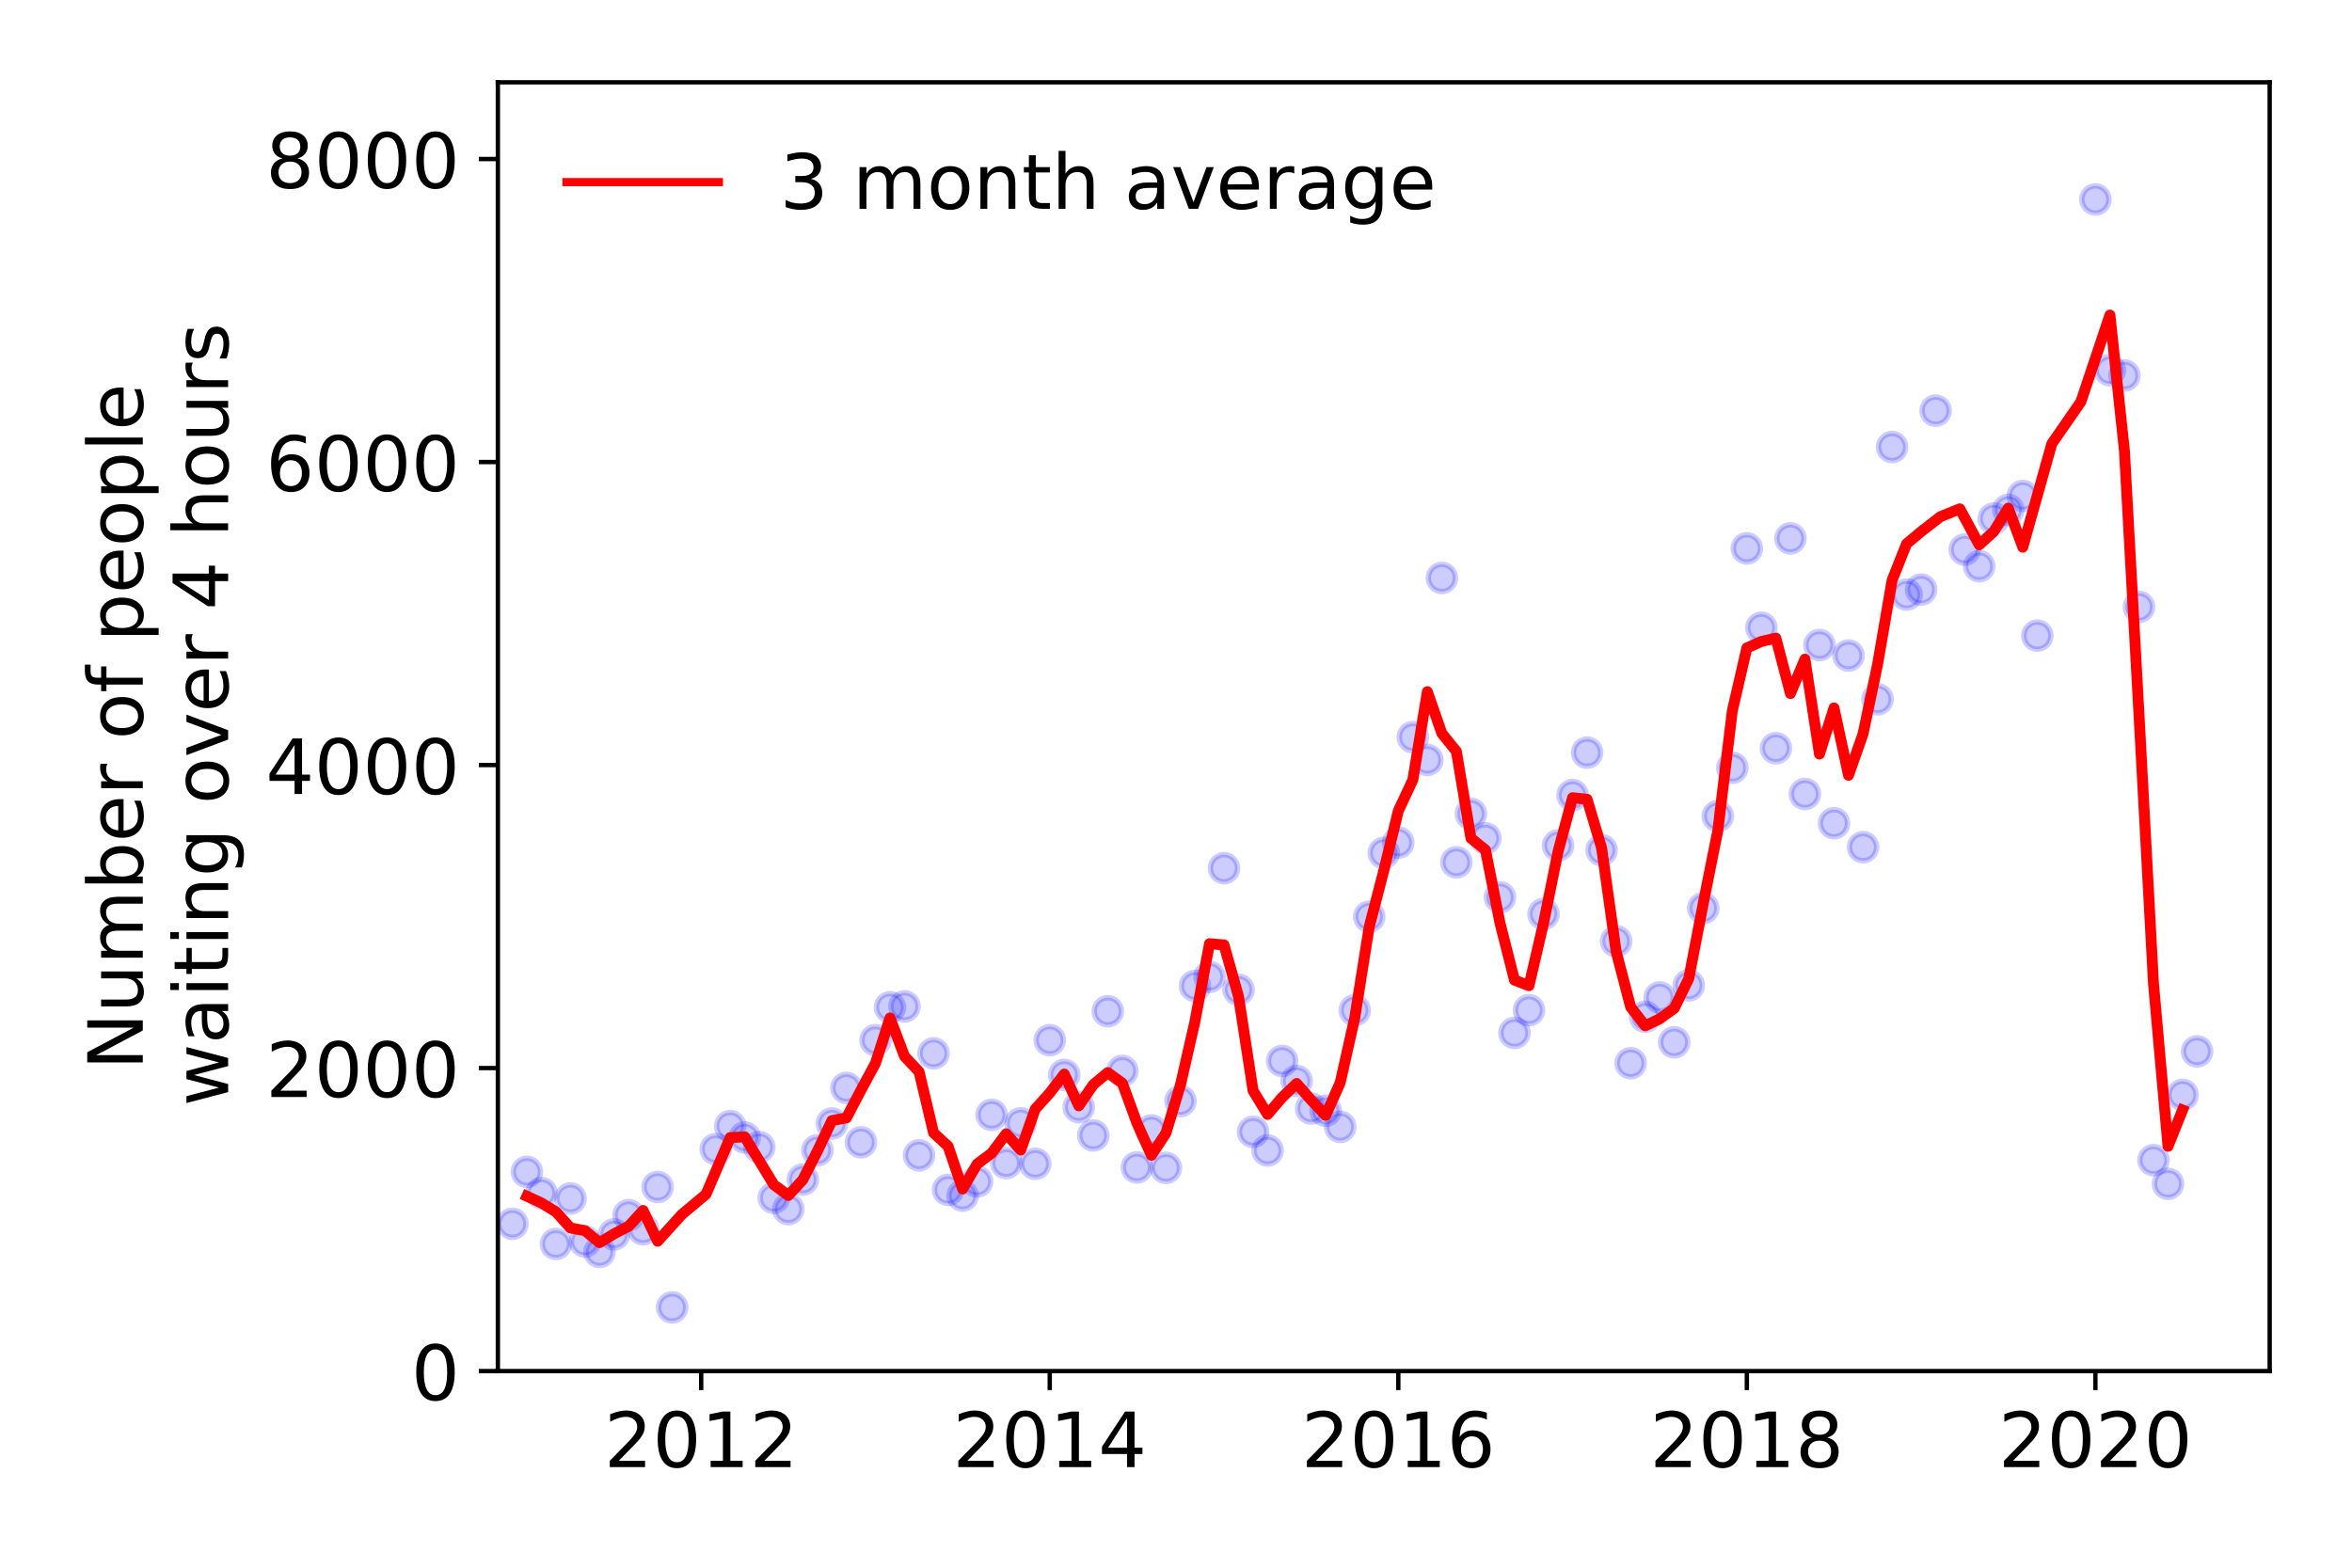 <?xml version="1.0" encoding="utf-8" standalone="no"?>
<!DOCTYPE svg PUBLIC "-//W3C//DTD SVG 1.1//EN"
  "http://www.w3.org/Graphics/SVG/1.1/DTD/svg11.dtd">
<!-- Created with matplotlib (https://matplotlib.org/) -->
<svg height="288pt" version="1.1" viewBox="0 0 432 288" width="432pt" xmlns="http://www.w3.org/2000/svg" xmlns:xlink="http://www.w3.org/1999/xlink">
 <defs>
  <style type="text/css">
*{stroke-linecap:butt;stroke-linejoin:round;}
  </style>
 </defs>
 <g id="figure_1">
  <g id="patch_1">
   <path d="M 0 288 
L 432 288 
L 432 0 
L 0 0 
z
" style="fill:#ffffff;"/>
  </g>
  <g id="axes_1">
   <g id="patch_2">
    <path d="M 91.445 251.88 
L 416.88 251.88 
L 416.88 15.12 
L 91.445 15.12 
z
" style="fill:#ffffff;"/>
   </g>
   <g id="matplotlib.axis_1">
    <g id="xtick_1">
     <g id="line2d_1">
      <defs>
       <path d="M 0 0 
L 0 3.5 
" id="m1660cebd2e" style="stroke:#000000;stroke-width:0.8;"/>
      </defs>
      <g>
       <use style="stroke:#000000;stroke-width:0.8;" x="128.79" xlink:href="#m1660cebd2e" y="251.88"/>
      </g>
     </g>
     <g id="text_1">
      <!-- 2012 -->
      <defs>
       <path d="M 19.188 8.297 
L 53.609 8.297 
L 53.609 0 
L 7.328 0 
L 7.328 8.297 
Q 12.938 14.109 22.625 23.891 
Q 32.328 33.688 34.812 36.531 
Q 39.547 41.844 41.422 45.531 
Q 43.312 49.219 43.312 52.781 
Q 43.312 58.594 39.234 62.25 
Q 35.156 65.922 28.609 65.922 
Q 23.969 65.922 18.812 64.312 
Q 13.672 62.703 7.812 59.422 
L 7.812 69.391 
Q 13.766 71.781 18.938 73 
Q 24.125 74.219 28.422 74.219 
Q 39.75 74.219 46.484 68.547 
Q 53.219 62.891 53.219 53.422 
Q 53.219 48.922 51.531 44.891 
Q 49.859 40.875 45.406 35.406 
Q 44.188 33.984 37.641 27.219 
Q 31.109 20.453 19.188 8.297 
z
" id="DejaVuSans-50"/>
       <path d="M 31.781 66.406 
Q 24.172 66.406 20.328 58.906 
Q 16.5 51.422 16.5 36.375 
Q 16.5 21.391 20.328 13.891 
Q 24.172 6.391 31.781 6.391 
Q 39.453 6.391 43.281 13.891 
Q 47.125 21.391 47.125 36.375 
Q 47.125 51.422 43.281 58.906 
Q 39.453 66.406 31.781 66.406 
z
M 31.781 74.219 
Q 44.047 74.219 50.516 64.516 
Q 56.984 54.828 56.984 36.375 
Q 56.984 17.969 50.516 8.266 
Q 44.047 -1.422 31.781 -1.422 
Q 19.531 -1.422 13.062 8.266 
Q 6.594 17.969 6.594 36.375 
Q 6.594 54.828 13.062 64.516 
Q 19.531 74.219 31.781 74.219 
z
" id="DejaVuSans-48"/>
       <path d="M 12.406 8.297 
L 28.516 8.297 
L 28.516 63.922 
L 10.984 60.406 
L 10.984 69.391 
L 28.422 72.906 
L 38.281 72.906 
L 38.281 8.297 
L 54.391 8.297 
L 54.391 0 
L 12.406 0 
z
" id="DejaVuSans-49"/>
      </defs>
      <g transform="translate(110.975 269.518)scale(0.14 -0.14)">
       <use xlink:href="#DejaVuSans-50"/>
       <use x="63.623" xlink:href="#DejaVuSans-48"/>
       <use x="127.246" xlink:href="#DejaVuSans-49"/>
       <use x="190.869" xlink:href="#DejaVuSans-50"/>
      </g>
     </g>
    </g>
    <g id="xtick_2">
     <g id="line2d_2">
      <g>
       <use style="stroke:#000000;stroke-width:0.8;" x="192.81" xlink:href="#m1660cebd2e" y="251.88"/>
      </g>
     </g>
     <g id="text_2">
      <!-- 2014 -->
      <defs>
       <path d="M 37.797 64.312 
L 12.891 25.391 
L 37.797 25.391 
z
M 35.203 72.906 
L 47.609 72.906 
L 47.609 25.391 
L 58.016 25.391 
L 58.016 17.188 
L 47.609 17.188 
L 47.609 0 
L 37.797 0 
L 37.797 17.188 
L 4.891 17.188 
L 4.891 26.703 
z
" id="DejaVuSans-52"/>
      </defs>
      <g transform="translate(174.995 269.518)scale(0.14 -0.14)">
       <use xlink:href="#DejaVuSans-50"/>
       <use x="63.623" xlink:href="#DejaVuSans-48"/>
       <use x="127.246" xlink:href="#DejaVuSans-49"/>
       <use x="190.869" xlink:href="#DejaVuSans-52"/>
      </g>
     </g>
    </g>
    <g id="xtick_3">
     <g id="line2d_3">
      <g>
       <use style="stroke:#000000;stroke-width:0.8;" x="256.83" xlink:href="#m1660cebd2e" y="251.88"/>
      </g>
     </g>
     <g id="text_3">
      <!-- 2016 -->
      <defs>
       <path d="M 33.016 40.375 
Q 26.375 40.375 22.484 35.828 
Q 18.609 31.297 18.609 23.391 
Q 18.609 15.531 22.484 10.953 
Q 26.375 6.391 33.016 6.391 
Q 39.656 6.391 43.531 10.953 
Q 47.406 15.531 47.406 23.391 
Q 47.406 31.297 43.531 35.828 
Q 39.656 40.375 33.016 40.375 
z
M 52.594 71.297 
L 52.594 62.312 
Q 48.875 64.062 45.094 64.984 
Q 41.312 65.922 37.594 65.922 
Q 27.828 65.922 22.672 59.328 
Q 17.531 52.734 16.797 39.406 
Q 19.672 43.656 24.016 45.922 
Q 28.375 48.188 33.594 48.188 
Q 44.578 48.188 50.953 41.516 
Q 57.328 34.859 57.328 23.391 
Q 57.328 12.156 50.688 5.359 
Q 44.047 -1.422 33.016 -1.422 
Q 20.359 -1.422 13.672 8.266 
Q 6.984 17.969 6.984 36.375 
Q 6.984 53.656 15.188 63.938 
Q 23.391 74.219 37.203 74.219 
Q 40.922 74.219 44.703 73.484 
Q 48.484 72.75 52.594 71.297 
z
" id="DejaVuSans-54"/>
      </defs>
      <g transform="translate(239.015 269.518)scale(0.14 -0.14)">
       <use xlink:href="#DejaVuSans-50"/>
       <use x="63.623" xlink:href="#DejaVuSans-48"/>
       <use x="127.246" xlink:href="#DejaVuSans-49"/>
       <use x="190.869" xlink:href="#DejaVuSans-54"/>
      </g>
     </g>
    </g>
    <g id="xtick_4">
     <g id="line2d_4">
      <g>
       <use style="stroke:#000000;stroke-width:0.8;" x="320.85" xlink:href="#m1660cebd2e" y="251.88"/>
      </g>
     </g>
     <g id="text_4">
      <!-- 2018 -->
      <defs>
       <path d="M 31.781 34.625 
Q 24.75 34.625 20.719 30.859 
Q 16.703 27.094 16.703 20.516 
Q 16.703 13.922 20.719 10.156 
Q 24.75 6.391 31.781 6.391 
Q 38.812 6.391 42.859 10.172 
Q 46.922 13.969 46.922 20.516 
Q 46.922 27.094 42.891 30.859 
Q 38.875 34.625 31.781 34.625 
z
M 21.922 38.812 
Q 15.578 40.375 12.031 44.719 
Q 8.5 49.078 8.5 55.328 
Q 8.5 64.062 14.719 69.141 
Q 20.953 74.219 31.781 74.219 
Q 42.672 74.219 48.875 69.141 
Q 55.078 64.062 55.078 55.328 
Q 55.078 49.078 51.531 44.719 
Q 48 40.375 41.703 38.812 
Q 48.828 37.156 52.797 32.312 
Q 56.781 27.484 56.781 20.516 
Q 56.781 9.906 50.312 4.234 
Q 43.844 -1.422 31.781 -1.422 
Q 19.734 -1.422 13.25 4.234 
Q 6.781 9.906 6.781 20.516 
Q 6.781 27.484 10.781 32.312 
Q 14.797 37.156 21.922 38.812 
z
M 18.312 54.391 
Q 18.312 48.734 21.844 45.562 
Q 25.391 42.391 31.781 42.391 
Q 38.141 42.391 41.719 45.562 
Q 45.312 48.734 45.312 54.391 
Q 45.312 60.062 41.719 63.234 
Q 38.141 66.406 31.781 66.406 
Q 25.391 66.406 21.844 63.234 
Q 18.312 60.062 18.312 54.391 
z
" id="DejaVuSans-56"/>
      </defs>
      <g transform="translate(303.035 269.518)scale(0.14 -0.14)">
       <use xlink:href="#DejaVuSans-50"/>
       <use x="63.623" xlink:href="#DejaVuSans-48"/>
       <use x="127.246" xlink:href="#DejaVuSans-49"/>
       <use x="190.869" xlink:href="#DejaVuSans-56"/>
      </g>
     </g>
    </g>
    <g id="xtick_5">
     <g id="line2d_5">
      <g>
       <use style="stroke:#000000;stroke-width:0.8;" x="384.87" xlink:href="#m1660cebd2e" y="251.88"/>
      </g>
     </g>
     <g id="text_5">
      <!-- 2020 -->
      <g transform="translate(367.055 269.518)scale(0.14 -0.14)">
       <use xlink:href="#DejaVuSans-50"/>
       <use x="63.623" xlink:href="#DejaVuSans-48"/>
       <use x="127.246" xlink:href="#DejaVuSans-50"/>
       <use x="190.869" xlink:href="#DejaVuSans-48"/>
      </g>
     </g>
    </g>
   </g>
   <g id="matplotlib.axis_2">
    <g id="ytick_1">
     <g id="line2d_6">
      <defs>
       <path d="M 0 0 
L -3.5 0 
" id="m9e46d739d1" style="stroke:#000000;stroke-width:0.8;"/>
      </defs>
      <g>
       <use style="stroke:#000000;stroke-width:0.8;" x="91.445" xlink:href="#m9e46d739d1" y="251.88"/>
      </g>
     </g>
     <g id="text_6">
      <!-- 0 -->
      <g transform="translate(75.537 257.199)scale(0.14 -0.14)">
       <use xlink:href="#DejaVuSans-48"/>
      </g>
     </g>
    </g>
    <g id="ytick_2">
     <g id="line2d_7">
      <g>
       <use style="stroke:#000000;stroke-width:0.8;" x="91.445" xlink:href="#m9e46d739d1" y="196.213"/>
      </g>
     </g>
     <g id="text_7">
      <!-- 2000 -->
      <g transform="translate(48.815 201.532)scale(0.14 -0.14)">
       <use xlink:href="#DejaVuSans-50"/>
       <use x="63.623" xlink:href="#DejaVuSans-48"/>
       <use x="127.246" xlink:href="#DejaVuSans-48"/>
       <use x="190.869" xlink:href="#DejaVuSans-48"/>
      </g>
     </g>
    </g>
    <g id="ytick_3">
     <g id="line2d_8">
      <g>
       <use style="stroke:#000000;stroke-width:0.8;" x="91.445" xlink:href="#m9e46d739d1" y="140.546"/>
      </g>
     </g>
     <g id="text_8">
      <!-- 4000 -->
      <g transform="translate(48.815 145.865)scale(0.14 -0.14)">
       <use xlink:href="#DejaVuSans-52"/>
       <use x="63.623" xlink:href="#DejaVuSans-48"/>
       <use x="127.246" xlink:href="#DejaVuSans-48"/>
       <use x="190.869" xlink:href="#DejaVuSans-48"/>
      </g>
     </g>
    </g>
    <g id="ytick_4">
     <g id="line2d_9">
      <g>
       <use style="stroke:#000000;stroke-width:0.8;" x="91.445" xlink:href="#m9e46d739d1" y="84.879"/>
      </g>
     </g>
     <g id="text_9">
      <!-- 6000 -->
      <g transform="translate(48.815 90.198)scale(0.14 -0.14)">
       <use xlink:href="#DejaVuSans-54"/>
       <use x="63.623" xlink:href="#DejaVuSans-48"/>
       <use x="127.246" xlink:href="#DejaVuSans-48"/>
       <use x="190.869" xlink:href="#DejaVuSans-48"/>
      </g>
     </g>
    </g>
    <g id="ytick_5">
     <g id="line2d_10">
      <g>
       <use style="stroke:#000000;stroke-width:0.8;" x="91.445" xlink:href="#m9e46d739d1" y="29.212"/>
      </g>
     </g>
     <g id="text_10">
      <!-- 8000 -->
      <g transform="translate(48.815 34.531)scale(0.14 -0.14)">
       <use xlink:href="#DejaVuSans-56"/>
       <use x="63.623" xlink:href="#DejaVuSans-48"/>
       <use x="127.246" xlink:href="#DejaVuSans-48"/>
       <use x="190.869" xlink:href="#DejaVuSans-48"/>
      </g>
     </g>
    </g>
    <g id="text_11">
     <!-- Number of people -->
     <defs>
      <path d="M 9.812 72.906 
L 23.094 72.906 
L 55.422 11.922 
L 55.422 72.906 
L 64.984 72.906 
L 64.984 0 
L 51.703 0 
L 19.391 60.984 
L 19.391 0 
L 9.812 0 
z
" id="DejaVuSans-78"/>
      <path d="M 8.5 21.578 
L 8.5 54.688 
L 17.484 54.688 
L 17.484 21.922 
Q 17.484 14.156 20.5 10.266 
Q 23.531 6.391 29.594 6.391 
Q 36.859 6.391 41.078 11.031 
Q 45.312 15.672 45.312 23.688 
L 45.312 54.688 
L 54.297 54.688 
L 54.297 0 
L 45.312 0 
L 45.312 8.406 
Q 42.047 3.422 37.719 1 
Q 33.406 -1.422 27.688 -1.422 
Q 18.266 -1.422 13.375 4.438 
Q 8.5 10.297 8.5 21.578 
z
M 31.109 56 
z
" id="DejaVuSans-117"/>
      <path d="M 52 44.188 
Q 55.375 50.25 60.062 53.125 
Q 64.75 56 71.094 56 
Q 79.641 56 84.281 50.016 
Q 88.922 44.047 88.922 33.016 
L 88.922 0 
L 79.891 0 
L 79.891 32.719 
Q 79.891 40.578 77.094 44.375 
Q 74.312 48.188 68.609 48.188 
Q 61.625 48.188 57.562 43.547 
Q 53.516 38.922 53.516 30.906 
L 53.516 0 
L 44.484 0 
L 44.484 32.719 
Q 44.484 40.625 41.703 44.406 
Q 38.922 48.188 33.109 48.188 
Q 26.219 48.188 22.156 43.531 
Q 18.109 38.875 18.109 30.906 
L 18.109 0 
L 9.078 0 
L 9.078 54.688 
L 18.109 54.688 
L 18.109 46.188 
Q 21.188 51.219 25.484 53.609 
Q 29.781 56 35.688 56 
Q 41.656 56 45.828 52.969 
Q 50 49.953 52 44.188 
z
" id="DejaVuSans-109"/>
      <path d="M 48.688 27.297 
Q 48.688 37.203 44.609 42.844 
Q 40.531 48.484 33.406 48.484 
Q 26.266 48.484 22.188 42.844 
Q 18.109 37.203 18.109 27.297 
Q 18.109 17.391 22.188 11.75 
Q 26.266 6.109 33.406 6.109 
Q 40.531 6.109 44.609 11.75 
Q 48.688 17.391 48.688 27.297 
z
M 18.109 46.391 
Q 20.953 51.266 25.266 53.625 
Q 29.594 56 35.594 56 
Q 45.562 56 51.781 48.094 
Q 58.016 40.188 58.016 27.297 
Q 58.016 14.406 51.781 6.484 
Q 45.562 -1.422 35.594 -1.422 
Q 29.594 -1.422 25.266 0.953 
Q 20.953 3.328 18.109 8.203 
L 18.109 0 
L 9.078 0 
L 9.078 75.984 
L 18.109 75.984 
z
" id="DejaVuSans-98"/>
      <path d="M 56.203 29.594 
L 56.203 25.203 
L 14.891 25.203 
Q 15.484 15.922 20.484 11.062 
Q 25.484 6.203 34.422 6.203 
Q 39.594 6.203 44.453 7.469 
Q 49.312 8.734 54.109 11.281 
L 54.109 2.781 
Q 49.266 0.734 44.188 -0.344 
Q 39.109 -1.422 33.891 -1.422 
Q 20.797 -1.422 13.156 6.188 
Q 5.516 13.812 5.516 26.812 
Q 5.516 40.234 12.766 48.109 
Q 20.016 56 32.328 56 
Q 43.359 56 49.781 48.891 
Q 56.203 41.797 56.203 29.594 
z
M 47.219 32.234 
Q 47.125 39.594 43.094 43.984 
Q 39.062 48.391 32.422 48.391 
Q 24.906 48.391 20.391 44.141 
Q 15.875 39.891 15.188 32.172 
z
" id="DejaVuSans-101"/>
      <path d="M 41.109 46.297 
Q 39.594 47.172 37.812 47.578 
Q 36.031 48 33.891 48 
Q 26.266 48 22.188 43.047 
Q 18.109 38.094 18.109 28.812 
L 18.109 0 
L 9.078 0 
L 9.078 54.688 
L 18.109 54.688 
L 18.109 46.188 
Q 20.953 51.172 25.484 53.578 
Q 30.031 56 36.531 56 
Q 37.453 56 38.578 55.875 
Q 39.703 55.766 41.062 55.516 
z
" id="DejaVuSans-114"/>
      <path id="DejaVuSans-32"/>
      <path d="M 30.609 48.391 
Q 23.391 48.391 19.188 42.75 
Q 14.984 37.109 14.984 27.297 
Q 14.984 17.484 19.156 11.844 
Q 23.344 6.203 30.609 6.203 
Q 37.797 6.203 41.984 11.859 
Q 46.188 17.531 46.188 27.297 
Q 46.188 37.016 41.984 42.703 
Q 37.797 48.391 30.609 48.391 
z
M 30.609 56 
Q 42.328 56 49.016 48.375 
Q 55.719 40.766 55.719 27.297 
Q 55.719 13.875 49.016 6.219 
Q 42.328 -1.422 30.609 -1.422 
Q 18.844 -1.422 12.172 6.219 
Q 5.516 13.875 5.516 27.297 
Q 5.516 40.766 12.172 48.375 
Q 18.844 56 30.609 56 
z
" id="DejaVuSans-111"/>
      <path d="M 37.109 75.984 
L 37.109 68.5 
L 28.516 68.5 
Q 23.688 68.5 21.797 66.547 
Q 19.922 64.594 19.922 59.516 
L 19.922 54.688 
L 34.719 54.688 
L 34.719 47.703 
L 19.922 47.703 
L 19.922 0 
L 10.891 0 
L 10.891 47.703 
L 2.297 47.703 
L 2.297 54.688 
L 10.891 54.688 
L 10.891 58.5 
Q 10.891 67.625 15.141 71.797 
Q 19.391 75.984 28.609 75.984 
z
" id="DejaVuSans-102"/>
      <path d="M 18.109 8.203 
L 18.109 -20.797 
L 9.078 -20.797 
L 9.078 54.688 
L 18.109 54.688 
L 18.109 46.391 
Q 20.953 51.266 25.266 53.625 
Q 29.594 56 35.594 56 
Q 45.562 56 51.781 48.094 
Q 58.016 40.188 58.016 27.297 
Q 58.016 14.406 51.781 6.484 
Q 45.562 -1.422 35.594 -1.422 
Q 29.594 -1.422 25.266 0.953 
Q 20.953 3.328 18.109 8.203 
z
M 48.688 27.297 
Q 48.688 37.203 44.609 42.844 
Q 40.531 48.484 33.406 48.484 
Q 26.266 48.484 22.188 42.844 
Q 18.109 37.203 18.109 27.297 
Q 18.109 17.391 22.188 11.75 
Q 26.266 6.109 33.406 6.109 
Q 40.531 6.109 44.609 11.75 
Q 48.688 17.391 48.688 27.297 
z
" id="DejaVuSans-112"/>
      <path d="M 9.422 75.984 
L 18.406 75.984 
L 18.406 0 
L 9.422 0 
z
" id="DejaVuSans-108"/>
     </defs>
     <g transform="translate(26.227 196.547)rotate(-90)scale(0.14 -0.14)">
      <use xlink:href="#DejaVuSans-78"/>
      <use x="74.805" xlink:href="#DejaVuSans-117"/>
      <use x="138.184" xlink:href="#DejaVuSans-109"/>
      <use x="235.596" xlink:href="#DejaVuSans-98"/>
      <use x="299.072" xlink:href="#DejaVuSans-101"/>
      <use x="360.596" xlink:href="#DejaVuSans-114"/>
      <use x="401.709" xlink:href="#DejaVuSans-32"/>
      <use x="433.496" xlink:href="#DejaVuSans-111"/>
      <use x="494.678" xlink:href="#DejaVuSans-102"/>
      <use x="529.883" xlink:href="#DejaVuSans-32"/>
      <use x="561.67" xlink:href="#DejaVuSans-112"/>
      <use x="625.146" xlink:href="#DejaVuSans-101"/>
      <use x="686.67" xlink:href="#DejaVuSans-111"/>
      <use x="747.852" xlink:href="#DejaVuSans-112"/>
      <use x="811.328" xlink:href="#DejaVuSans-108"/>
      <use x="839.111" xlink:href="#DejaVuSans-101"/>
     </g>
     <!--  waiting over 4 hours -->
     <defs>
      <path d="M 4.203 54.688 
L 13.188 54.688 
L 24.422 12.016 
L 35.594 54.688 
L 46.188 54.688 
L 57.422 12.016 
L 68.609 54.688 
L 77.594 54.688 
L 63.281 0 
L 52.688 0 
L 40.922 44.828 
L 29.109 0 
L 18.5 0 
z
" id="DejaVuSans-119"/>
      <path d="M 34.281 27.484 
Q 23.391 27.484 19.188 25 
Q 14.984 22.516 14.984 16.5 
Q 14.984 11.719 18.141 8.906 
Q 21.297 6.109 26.703 6.109 
Q 34.188 6.109 38.703 11.406 
Q 43.219 16.703 43.219 25.484 
L 43.219 27.484 
z
M 52.203 31.203 
L 52.203 0 
L 43.219 0 
L 43.219 8.297 
Q 40.141 3.328 35.547 0.953 
Q 30.953 -1.422 24.312 -1.422 
Q 15.922 -1.422 10.953 3.297 
Q 6 8.016 6 15.922 
Q 6 25.141 12.172 29.828 
Q 18.359 34.516 30.609 34.516 
L 43.219 34.516 
L 43.219 35.406 
Q 43.219 41.609 39.141 45 
Q 35.062 48.391 27.688 48.391 
Q 23 48.391 18.547 47.266 
Q 14.109 46.141 10.016 43.891 
L 10.016 52.203 
Q 14.938 54.109 19.578 55.047 
Q 24.219 56 28.609 56 
Q 40.484 56 46.344 49.844 
Q 52.203 43.703 52.203 31.203 
z
" id="DejaVuSans-97"/>
      <path d="M 9.422 54.688 
L 18.406 54.688 
L 18.406 0 
L 9.422 0 
z
M 9.422 75.984 
L 18.406 75.984 
L 18.406 64.594 
L 9.422 64.594 
z
" id="DejaVuSans-105"/>
      <path d="M 18.312 70.219 
L 18.312 54.688 
L 36.812 54.688 
L 36.812 47.703 
L 18.312 47.703 
L 18.312 18.016 
Q 18.312 11.328 20.141 9.422 
Q 21.969 7.516 27.594 7.516 
L 36.812 7.516 
L 36.812 0 
L 27.594 0 
Q 17.188 0 13.234 3.875 
Q 9.281 7.766 9.281 18.016 
L 9.281 47.703 
L 2.688 47.703 
L 2.688 54.688 
L 9.281 54.688 
L 9.281 70.219 
z
" id="DejaVuSans-116"/>
      <path d="M 54.891 33.016 
L 54.891 0 
L 45.906 0 
L 45.906 32.719 
Q 45.906 40.484 42.875 44.328 
Q 39.844 48.188 33.797 48.188 
Q 26.516 48.188 22.312 43.547 
Q 18.109 38.922 18.109 30.906 
L 18.109 0 
L 9.078 0 
L 9.078 54.688 
L 18.109 54.688 
L 18.109 46.188 
Q 21.344 51.125 25.703 53.562 
Q 30.078 56 35.797 56 
Q 45.219 56 50.047 50.172 
Q 54.891 44.344 54.891 33.016 
z
" id="DejaVuSans-110"/>
      <path d="M 45.406 27.984 
Q 45.406 37.75 41.375 43.109 
Q 37.359 48.484 30.078 48.484 
Q 22.859 48.484 18.828 43.109 
Q 14.797 37.75 14.797 27.984 
Q 14.797 18.266 18.828 12.891 
Q 22.859 7.516 30.078 7.516 
Q 37.359 7.516 41.375 12.891 
Q 45.406 18.266 45.406 27.984 
z
M 54.391 6.781 
Q 54.391 -7.172 48.188 -13.984 
Q 42 -20.797 29.203 -20.797 
Q 24.469 -20.797 20.266 -20.094 
Q 16.062 -19.391 12.109 -17.922 
L 12.109 -9.188 
Q 16.062 -11.328 19.922 -12.344 
Q 23.781 -13.375 27.781 -13.375 
Q 36.625 -13.375 41.016 -8.766 
Q 45.406 -4.156 45.406 5.172 
L 45.406 9.625 
Q 42.625 4.781 38.281 2.391 
Q 33.938 0 27.875 0 
Q 17.828 0 11.672 7.656 
Q 5.516 15.328 5.516 27.984 
Q 5.516 40.672 11.672 48.328 
Q 17.828 56 27.875 56 
Q 33.938 56 38.281 53.609 
Q 42.625 51.219 45.406 46.391 
L 45.406 54.688 
L 54.391 54.688 
z
" id="DejaVuSans-103"/>
      <path d="M 2.984 54.688 
L 12.5 54.688 
L 29.594 8.797 
L 46.688 54.688 
L 56.203 54.688 
L 35.688 0 
L 23.484 0 
z
" id="DejaVuSans-118"/>
      <path d="M 54.891 33.016 
L 54.891 0 
L 45.906 0 
L 45.906 32.719 
Q 45.906 40.484 42.875 44.328 
Q 39.844 48.188 33.797 48.188 
Q 26.516 48.188 22.312 43.547 
Q 18.109 38.922 18.109 30.906 
L 18.109 0 
L 9.078 0 
L 9.078 75.984 
L 18.109 75.984 
L 18.109 46.188 
Q 21.344 51.125 25.703 53.562 
Q 30.078 56 35.797 56 
Q 45.219 56 50.047 50.172 
Q 54.891 44.344 54.891 33.016 
z
" id="DejaVuSans-104"/>
      <path d="M 44.281 53.078 
L 44.281 44.578 
Q 40.484 46.531 36.375 47.5 
Q 32.281 48.484 27.875 48.484 
Q 21.188 48.484 17.844 46.438 
Q 14.5 44.391 14.5 40.281 
Q 14.5 37.156 16.891 35.375 
Q 19.281 33.594 26.516 31.984 
L 29.594 31.297 
Q 39.156 29.25 43.188 25.516 
Q 47.219 21.781 47.219 15.094 
Q 47.219 7.469 41.188 3.016 
Q 35.156 -1.422 24.609 -1.422 
Q 20.219 -1.422 15.453 -0.562 
Q 10.688 0.297 5.422 2 
L 5.422 11.281 
Q 10.406 8.688 15.234 7.391 
Q 20.062 6.109 24.812 6.109 
Q 31.156 6.109 34.562 8.281 
Q 37.984 10.453 37.984 14.406 
Q 37.984 18.062 35.516 20.016 
Q 33.062 21.969 24.703 23.781 
L 21.578 24.516 
Q 13.234 26.266 9.516 29.906 
Q 5.812 33.547 5.812 39.891 
Q 5.812 47.609 11.281 51.797 
Q 16.75 56 26.812 56 
Q 31.781 56 36.172 55.266 
Q 40.578 54.547 44.281 53.078 
z
" id="DejaVuSans-115"/>
     </defs>
     <g transform="translate(41.903 207.672)rotate(-90)scale(0.14 -0.14)">
      <use xlink:href="#DejaVuSans-32"/>
      <use x="31.787" xlink:href="#DejaVuSans-119"/>
      <use x="113.574" xlink:href="#DejaVuSans-97"/>
      <use x="174.854" xlink:href="#DejaVuSans-105"/>
      <use x="202.637" xlink:href="#DejaVuSans-116"/>
      <use x="241.846" xlink:href="#DejaVuSans-105"/>
      <use x="269.629" xlink:href="#DejaVuSans-110"/>
      <use x="333.008" xlink:href="#DejaVuSans-103"/>
      <use x="396.484" xlink:href="#DejaVuSans-32"/>
      <use x="428.271" xlink:href="#DejaVuSans-111"/>
      <use x="489.453" xlink:href="#DejaVuSans-118"/>
      <use x="548.633" xlink:href="#DejaVuSans-101"/>
      <use x="610.156" xlink:href="#DejaVuSans-114"/>
      <use x="651.27" xlink:href="#DejaVuSans-32"/>
      <use x="683.057" xlink:href="#DejaVuSans-52"/>
      <use x="746.68" xlink:href="#DejaVuSans-32"/>
      <use x="778.467" xlink:href="#DejaVuSans-104"/>
      <use x="841.846" xlink:href="#DejaVuSans-111"/>
      <use x="903.027" xlink:href="#DejaVuSans-117"/>
      <use x="966.406" xlink:href="#DejaVuSans-114"/>
      <use x="1007.52" xlink:href="#DejaVuSans-115"/>
     </g>
    </g>
   </g>
   <g id="line2d_11">
    <defs>
     <path d="M 0 2.5 
C 0.663 2.5 1.299 2.237 1.768 1.768 
C 2.237 1.299 2.5 0.663 2.5 0 
C 2.5 -0.663 2.237 -1.299 1.768 -1.768 
C 1.299 -2.237 0.663 -2.5 0 -2.5 
C -0.663 -2.5 -1.299 -2.237 -1.768 -1.768 
C -2.237 -1.299 -2.5 -0.663 -2.5 0 
C -2.5 0.663 -2.237 1.299 -1.768 1.768 
C -1.299 2.237 -0.663 2.5 0 2.5 
z
" id="m10c34b2b53" style="stroke:#0000ff;stroke-opacity:0.2;"/>
    </defs>
    <g clip-path="url(#pfa4e3c73d4)">
     <use style="fill:#0000ff;fill-opacity:0.2;stroke:#0000ff;stroke-opacity:0.2;" x="403.543" xlink:href="#m10c34b2b53" y="193.151"/>
     <use style="fill:#0000ff;fill-opacity:0.2;stroke:#0000ff;stroke-opacity:0.2;" x="400.875" xlink:href="#m10c34b2b53" y="201.14"/>
     <use style="fill:#0000ff;fill-opacity:0.2;stroke:#0000ff;stroke-opacity:0.2;" x="398.207" xlink:href="#m10c34b2b53" y="217.478"/>
     <use style="fill:#0000ff;fill-opacity:0.2;stroke:#0000ff;stroke-opacity:0.2;" x="395.54" xlink:href="#m10c34b2b53" y="213.136"/>
     <use style="fill:#0000ff;fill-opacity:0.2;stroke:#0000ff;stroke-opacity:0.2;" x="392.873" xlink:href="#m10c34b2b53" y="111.488"/>
     <use style="fill:#0000ff;fill-opacity:0.2;stroke:#0000ff;stroke-opacity:0.2;" x="390.205" xlink:href="#m10c34b2b53" y="68.986"/>
     <use style="fill:#0000ff;fill-opacity:0.2;stroke:#0000ff;stroke-opacity:0.2;" x="387.538" xlink:href="#m10c34b2b53" y="68.012"/>
     <use style="fill:#0000ff;fill-opacity:0.2;stroke:#0000ff;stroke-opacity:0.2;" x="384.87" xlink:href="#m10c34b2b53" y="36.644"/>
     <use style="fill:#0000ff;fill-opacity:0.2;stroke:#0000ff;stroke-opacity:0.2;" x="374.2" xlink:href="#m10c34b2b53" y="116.776"/>
     <use style="fill:#0000ff;fill-opacity:0.2;stroke:#0000ff;stroke-opacity:0.2;" x="371.533" xlink:href="#m10c34b2b53" y="91.114"/>
     <use style="fill:#0000ff;fill-opacity:0.2;stroke:#0000ff;stroke-opacity:0.2;" x="368.865" xlink:href="#m10c34b2b53" y="93.674"/>
     <use style="fill:#0000ff;fill-opacity:0.2;stroke:#0000ff;stroke-opacity:0.2;" x="366.197" xlink:href="#m10c34b2b53" y="95.261"/>
     <use style="fill:#0000ff;fill-opacity:0.2;stroke:#0000ff;stroke-opacity:0.2;" x="363.53" xlink:href="#m10c34b2b53" y="104.029"/>
     <use style="fill:#0000ff;fill-opacity:0.2;stroke:#0000ff;stroke-opacity:0.2;" x="360.863" xlink:href="#m10c34b2b53" y="100.967"/>
     <use style="fill:#0000ff;fill-opacity:0.2;stroke:#0000ff;stroke-opacity:0.2;" x="355.527" xlink:href="#m10c34b2b53" y="75.444"/>
     <use style="fill:#0000ff;fill-opacity:0.2;stroke:#0000ff;stroke-opacity:0.2;" x="352.86" xlink:href="#m10c34b2b53" y="108.315"/>
     <use style="fill:#0000ff;fill-opacity:0.2;stroke:#0000ff;stroke-opacity:0.2;" x="350.192" xlink:href="#m10c34b2b53" y="109.233"/>
     <use style="fill:#0000ff;fill-opacity:0.2;stroke:#0000ff;stroke-opacity:0.2;" x="347.525" xlink:href="#m10c34b2b53" y="82.124"/>
     <use style="fill:#0000ff;fill-opacity:0.2;stroke:#0000ff;stroke-opacity:0.2;" x="344.858" xlink:href="#m10c34b2b53" y="128.466"/>
     <use style="fill:#0000ff;fill-opacity:0.2;stroke:#0000ff;stroke-opacity:0.2;" x="342.19" xlink:href="#m10c34b2b53" y="155.632"/>
     <use style="fill:#0000ff;fill-opacity:0.2;stroke:#0000ff;stroke-opacity:0.2;" x="339.522" xlink:href="#m10c34b2b53" y="120.422"/>
     <use style="fill:#0000ff;fill-opacity:0.2;stroke:#0000ff;stroke-opacity:0.2;" x="336.855" xlink:href="#m10c34b2b53" y="151.234"/>
     <use style="fill:#0000ff;fill-opacity:0.2;stroke:#0000ff;stroke-opacity:0.2;" x="334.188" xlink:href="#m10c34b2b53" y="118.502"/>
     <use style="fill:#0000ff;fill-opacity:0.2;stroke:#0000ff;stroke-opacity:0.2;" x="331.52" xlink:href="#m10c34b2b53" y="145.862"/>
     <use style="fill:#0000ff;fill-opacity:0.2;stroke:#0000ff;stroke-opacity:0.2;" x="328.853" xlink:href="#m10c34b2b53" y="98.907"/>
     <use style="fill:#0000ff;fill-opacity:0.2;stroke:#0000ff;stroke-opacity:0.2;" x="326.185" xlink:href="#m10c34b2b53" y="137.457"/>
     <use style="fill:#0000ff;fill-opacity:0.2;stroke:#0000ff;stroke-opacity:0.2;" x="323.517" xlink:href="#m10c34b2b53" y="115.329"/>
     <use style="fill:#0000ff;fill-opacity:0.2;stroke:#0000ff;stroke-opacity:0.2;" x="320.85" xlink:href="#m10c34b2b53" y="100.744"/>
     <use style="fill:#0000ff;fill-opacity:0.2;stroke:#0000ff;stroke-opacity:0.2;" x="318.183" xlink:href="#m10c34b2b53" y="141.047"/>
     <use style="fill:#0000ff;fill-opacity:0.2;stroke:#0000ff;stroke-opacity:0.2;" x="315.515" xlink:href="#m10c34b2b53" y="149.926"/>
     <use style="fill:#0000ff;fill-opacity:0.2;stroke:#0000ff;stroke-opacity:0.2;" x="312.848" xlink:href="#m10c34b2b53" y="166.849"/>
     <use style="fill:#0000ff;fill-opacity:0.2;stroke:#0000ff;stroke-opacity:0.2;" x="310.18" xlink:href="#m10c34b2b53" y="181.016"/>
     <use style="fill:#0000ff;fill-opacity:0.2;stroke:#0000ff;stroke-opacity:0.2;" x="307.512" xlink:href="#m10c34b2b53" y="191.481"/>
     <use style="fill:#0000ff;fill-opacity:0.2;stroke:#0000ff;stroke-opacity:0.2;" x="304.845" xlink:href="#m10c34b2b53" y="183.243"/>
     <use style="fill:#0000ff;fill-opacity:0.2;stroke:#0000ff;stroke-opacity:0.2;" x="302.178" xlink:href="#m10c34b2b53" y="186.777"/>
     <use style="fill:#0000ff;fill-opacity:0.2;stroke:#0000ff;stroke-opacity:0.2;" x="299.51" xlink:href="#m10c34b2b53" y="195.322"/>
     <use style="fill:#0000ff;fill-opacity:0.2;stroke:#0000ff;stroke-opacity:0.2;" x="296.842" xlink:href="#m10c34b2b53" y="172.916"/>
     <use style="fill:#0000ff;fill-opacity:0.2;stroke:#0000ff;stroke-opacity:0.2;" x="294.175" xlink:href="#m10c34b2b53" y="156.188"/>
     <use style="fill:#0000ff;fill-opacity:0.2;stroke:#0000ff;stroke-opacity:0.2;" x="291.507" xlink:href="#m10c34b2b53" y="138.264"/>
     <use style="fill:#0000ff;fill-opacity:0.2;stroke:#0000ff;stroke-opacity:0.2;" x="288.84" xlink:href="#m10c34b2b53" y="146.057"/>
     <use style="fill:#0000ff;fill-opacity:0.2;stroke:#0000ff;stroke-opacity:0.2;" x="286.173" xlink:href="#m10c34b2b53" y="155.326"/>
     <use style="fill:#0000ff;fill-opacity:0.2;stroke:#0000ff;stroke-opacity:0.2;" x="283.505" xlink:href="#m10c34b2b53" y="167.906"/>
     <use style="fill:#0000ff;fill-opacity:0.2;stroke:#0000ff;stroke-opacity:0.2;" x="280.837" xlink:href="#m10c34b2b53" y="185.581"/>
     <use style="fill:#0000ff;fill-opacity:0.2;stroke:#0000ff;stroke-opacity:0.2;" x="278.17" xlink:href="#m10c34b2b53" y="189.756"/>
     <use style="fill:#0000ff;fill-opacity:0.2;stroke:#0000ff;stroke-opacity:0.2;" x="275.502" xlink:href="#m10c34b2b53" y="164.845"/>
     <use style="fill:#0000ff;fill-opacity:0.2;stroke:#0000ff;stroke-opacity:0.2;" x="272.835" xlink:href="#m10c34b2b53" y="154.017"/>
     <use style="fill:#0000ff;fill-opacity:0.2;stroke:#0000ff;stroke-opacity:0.2;" x="270.168" xlink:href="#m10c34b2b53" y="149.508"/>
     <use style="fill:#0000ff;fill-opacity:0.2;stroke:#0000ff;stroke-opacity:0.2;" x="267.5" xlink:href="#m10c34b2b53" y="158.415"/>
     <use style="fill:#0000ff;fill-opacity:0.2;stroke:#0000ff;stroke-opacity:0.2;" x="264.832" xlink:href="#m10c34b2b53" y="106.172"/>
     <use style="fill:#0000ff;fill-opacity:0.2;stroke:#0000ff;stroke-opacity:0.2;" x="262.165" xlink:href="#m10c34b2b53" y="139.6"/>
     <use style="fill:#0000ff;fill-opacity:0.2;stroke:#0000ff;stroke-opacity:0.2;" x="259.498" xlink:href="#m10c34b2b53" y="135.425"/>
     <use style="fill:#0000ff;fill-opacity:0.2;stroke:#0000ff;stroke-opacity:0.2;" x="256.83" xlink:href="#m10c34b2b53" y="154.797"/>
     <use style="fill:#0000ff;fill-opacity:0.2;stroke:#0000ff;stroke-opacity:0.2;" x="254.162" xlink:href="#m10c34b2b53" y="156.689"/>
     <use style="fill:#0000ff;fill-opacity:0.2;stroke:#0000ff;stroke-opacity:0.2;" x="251.495" xlink:href="#m10c34b2b53" y="168.407"/>
     <use style="fill:#0000ff;fill-opacity:0.2;stroke:#0000ff;stroke-opacity:0.2;" x="248.827" xlink:href="#m10c34b2b53" y="185.608"/>
     <use style="fill:#0000ff;fill-opacity:0.2;stroke:#0000ff;stroke-opacity:0.2;" x="246.16" xlink:href="#m10c34b2b53" y="207.012"/>
     <use style="fill:#0000ff;fill-opacity:0.2;stroke:#0000ff;stroke-opacity:0.2;" x="243.493" xlink:href="#m10c34b2b53" y="204.062"/>
     <use style="fill:#0000ff;fill-opacity:0.2;stroke:#0000ff;stroke-opacity:0.2;" x="240.825" xlink:href="#m10c34b2b53" y="203.645"/>
     <use style="fill:#0000ff;fill-opacity:0.2;stroke:#0000ff;stroke-opacity:0.2;" x="238.157" xlink:href="#m10c34b2b53" y="198.579"/>
     <use style="fill:#0000ff;fill-opacity:0.2;stroke:#0000ff;stroke-opacity:0.2;" x="235.49" xlink:href="#m10c34b2b53" y="194.905"/>
     <use style="fill:#0000ff;fill-opacity:0.2;stroke:#0000ff;stroke-opacity:0.2;" x="232.822" xlink:href="#m10c34b2b53" y="211.354"/>
     <use style="fill:#0000ff;fill-opacity:0.2;stroke:#0000ff;stroke-opacity:0.2;" x="230.155" xlink:href="#m10c34b2b53" y="207.931"/>
     <use style="fill:#0000ff;fill-opacity:0.2;stroke:#0000ff;stroke-opacity:0.2;" x="227.488" xlink:href="#m10c34b2b53" y="181.823"/>
     <use style="fill:#0000ff;fill-opacity:0.2;stroke:#0000ff;stroke-opacity:0.2;" x="224.82" xlink:href="#m10c34b2b53" y="159.501"/>
     <use style="fill:#0000ff;fill-opacity:0.2;stroke:#0000ff;stroke-opacity:0.2;" x="222.153" xlink:href="#m10c34b2b53" y="179.457"/>
     <use style="fill:#0000ff;fill-opacity:0.2;stroke:#0000ff;stroke-opacity:0.2;" x="219.485" xlink:href="#m10c34b2b53" y="181.127"/>
     <use style="fill:#0000ff;fill-opacity:0.2;stroke:#0000ff;stroke-opacity:0.2;" x="216.817" xlink:href="#m10c34b2b53" y="202.281"/>
     <use style="fill:#0000ff;fill-opacity:0.2;stroke:#0000ff;stroke-opacity:0.2;" x="214.15" xlink:href="#m10c34b2b53" y="214.555"/>
     <use style="fill:#0000ff;fill-opacity:0.2;stroke:#0000ff;stroke-opacity:0.2;" x="211.482" xlink:href="#m10c34b2b53" y="207.68"/>
     <use style="fill:#0000ff;fill-opacity:0.2;stroke:#0000ff;stroke-opacity:0.2;" x="208.815" xlink:href="#m10c34b2b53" y="214.472"/>
     <use style="fill:#0000ff;fill-opacity:0.2;stroke:#0000ff;stroke-opacity:0.2;" x="206.148" xlink:href="#m10c34b2b53" y="196.742"/>
     <use style="fill:#0000ff;fill-opacity:0.2;stroke:#0000ff;stroke-opacity:0.2;" x="203.48" xlink:href="#m10c34b2b53" y="185.775"/>
     <use style="fill:#0000ff;fill-opacity:0.2;stroke:#0000ff;stroke-opacity:0.2;" x="200.812" xlink:href="#m10c34b2b53" y="208.599"/>
     <use style="fill:#0000ff;fill-opacity:0.2;stroke:#0000ff;stroke-opacity:0.2;" x="198.145" xlink:href="#m10c34b2b53" y="203.394"/>
     <use style="fill:#0000ff;fill-opacity:0.2;stroke:#0000ff;stroke-opacity:0.2;" x="195.477" xlink:href="#m10c34b2b53" y="197.466"/>
     <use style="fill:#0000ff;fill-opacity:0.2;stroke:#0000ff;stroke-opacity:0.2;" x="192.81" xlink:href="#m10c34b2b53" y="191.092"/>
     <use style="fill:#0000ff;fill-opacity:0.2;stroke:#0000ff;stroke-opacity:0.2;" x="190.143" xlink:href="#m10c34b2b53" y="213.804"/>
     <use style="fill:#0000ff;fill-opacity:0.2;stroke:#0000ff;stroke-opacity:0.2;" x="187.475" xlink:href="#m10c34b2b53" y="206.372"/>
     <use style="fill:#0000ff;fill-opacity:0.2;stroke:#0000ff;stroke-opacity:0.2;" x="184.808" xlink:href="#m10c34b2b53" y="213.665"/>
     <use style="fill:#0000ff;fill-opacity:0.2;stroke:#0000ff;stroke-opacity:0.2;" x="182.14" xlink:href="#m10c34b2b53" y="204.814"/>
     <use style="fill:#0000ff;fill-opacity:0.2;stroke:#0000ff;stroke-opacity:0.2;" x="179.472" xlink:href="#m10c34b2b53" y="217.06"/>
     <use style="fill:#0000ff;fill-opacity:0.2;stroke:#0000ff;stroke-opacity:0.2;" x="176.805" xlink:href="#m10c34b2b53" y="219.649"/>
     <use style="fill:#0000ff;fill-opacity:0.2;stroke:#0000ff;stroke-opacity:0.2;" x="174.137" xlink:href="#m10c34b2b53" y="218.591"/>
     <use style="fill:#0000ff;fill-opacity:0.2;stroke:#0000ff;stroke-opacity:0.2;" x="171.47" xlink:href="#m10c34b2b53" y="193.513"/>
     <use style="fill:#0000ff;fill-opacity:0.2;stroke:#0000ff;stroke-opacity:0.2;" x="168.803" xlink:href="#m10c34b2b53" y="212.245"/>
     <use style="fill:#0000ff;fill-opacity:0.2;stroke:#0000ff;stroke-opacity:0.2;" x="166.135" xlink:href="#m10c34b2b53" y="184.885"/>
     <use style="fill:#0000ff;fill-opacity:0.2;stroke:#0000ff;stroke-opacity:0.2;" x="163.468" xlink:href="#m10c34b2b53" y="185.052"/>
     <use style="fill:#0000ff;fill-opacity:0.2;stroke:#0000ff;stroke-opacity:0.2;" x="160.8" xlink:href="#m10c34b2b53" y="191.092"/>
     <use style="fill:#0000ff;fill-opacity:0.2;stroke:#0000ff;stroke-opacity:0.2;" x="158.132" xlink:href="#m10c34b2b53" y="209.851"/>
     <use style="fill:#0000ff;fill-opacity:0.2;stroke:#0000ff;stroke-opacity:0.2;" x="155.465" xlink:href="#m10c34b2b53" y="199.859"/>
     <use style="fill:#0000ff;fill-opacity:0.2;stroke:#0000ff;stroke-opacity:0.2;" x="152.798" xlink:href="#m10c34b2b53" y="206.4"/>
     <use style="fill:#0000ff;fill-opacity:0.2;stroke:#0000ff;stroke-opacity:0.2;" x="150.13" xlink:href="#m10c34b2b53" y="211.327"/>
     <use style="fill:#0000ff;fill-opacity:0.2;stroke:#0000ff;stroke-opacity:0.2;" x="147.463" xlink:href="#m10c34b2b53" y="216.698"/>
     <use style="fill:#0000ff;fill-opacity:0.2;stroke:#0000ff;stroke-opacity:0.2;" x="144.795" xlink:href="#m10c34b2b53" y="222.126"/>
     <use style="fill:#0000ff;fill-opacity:0.2;stroke:#0000ff;stroke-opacity:0.2;" x="142.127" xlink:href="#m10c34b2b53" y="220.066"/>
     <use style="fill:#0000ff;fill-opacity:0.2;stroke:#0000ff;stroke-opacity:0.2;" x="139.46" xlink:href="#m10c34b2b53" y="210.742"/>
     <use style="fill:#0000ff;fill-opacity:0.2;stroke:#0000ff;stroke-opacity:0.2;" x="136.792" xlink:href="#m10c34b2b53" y="208.961"/>
     <use style="fill:#0000ff;fill-opacity:0.2;stroke:#0000ff;stroke-opacity:0.2;" x="134.125" xlink:href="#m10c34b2b53" y="206.873"/>
     <use style="fill:#0000ff;fill-opacity:0.2;stroke:#0000ff;stroke-opacity:0.2;" x="131.458" xlink:href="#m10c34b2b53" y="211.104"/>
     <use style="fill:#0000ff;fill-opacity:0.2;stroke:#0000ff;stroke-opacity:0.2;" x="123.455" xlink:href="#m10c34b2b53" y="240.19"/>
     <use style="fill:#0000ff;fill-opacity:0.2;stroke:#0000ff;stroke-opacity:0.2;" x="120.787" xlink:href="#m10c34b2b53" y="218.062"/>
     <use style="fill:#0000ff;fill-opacity:0.2;stroke:#0000ff;stroke-opacity:0.2;" x="118.12" xlink:href="#m10c34b2b53" y="225.828"/>
     <use style="fill:#0000ff;fill-opacity:0.2;stroke:#0000ff;stroke-opacity:0.2;" x="115.453" xlink:href="#m10c34b2b53" y="223.239"/>
     <use style="fill:#0000ff;fill-opacity:0.2;stroke:#0000ff;stroke-opacity:0.2;" x="112.785" xlink:href="#m10c34b2b53" y="226.774"/>
     <use style="fill:#0000ff;fill-opacity:0.2;stroke:#0000ff;stroke-opacity:0.2;" x="110.118" xlink:href="#m10c34b2b53" y="230.003"/>
     <use style="fill:#0000ff;fill-opacity:0.2;stroke:#0000ff;stroke-opacity:0.2;" x="107.45" xlink:href="#m10c34b2b53" y="228.082"/>
     <use style="fill:#0000ff;fill-opacity:0.2;stroke:#0000ff;stroke-opacity:0.2;" x="104.782" xlink:href="#m10c34b2b53" y="220.178"/>
     <use style="fill:#0000ff;fill-opacity:0.2;stroke:#0000ff;stroke-opacity:0.2;" x="102.115" xlink:href="#m10c34b2b53" y="228.528"/>
     <use style="fill:#0000ff;fill-opacity:0.2;stroke:#0000ff;stroke-opacity:0.2;" x="99.448" xlink:href="#m10c34b2b53" y="219.176"/>
     <use style="fill:#0000ff;fill-opacity:0.2;stroke:#0000ff;stroke-opacity:0.2;" x="96.78" xlink:href="#m10c34b2b53" y="215.279"/>
     <use style="fill:#0000ff;fill-opacity:0.2;stroke:#0000ff;stroke-opacity:0.2;" x="94.112" xlink:href="#m10c34b2b53" y="224.826"/>
    </g>
   </g>
   <g id="line2d_12">
    <path clip-path="url(#pfa4e3c73d4)" d="M 400.875 203.923 
L 398.207 210.584 
L 395.54 180.7 
L 392.873 131.203 
L 390.205 82.829 
L 387.538 57.881 
L 382.202 73.811 
L 376.868 81.511 
L 371.533 100.521 
L 368.865 93.35 
L 366.197 97.655 
L 363.53 100.085 
L 359.973 93.48 
L 356.417 94.908 
L 352.86 97.664 
L 350.192 99.891 
L 347.525 106.608 
L 344.858 122.074 
L 342.19 134.84 
L 339.522 142.429 
L 336.855 130.053 
L 334.188 138.533 
L 331.52 121.09 
L 328.853 127.409 
L 326.185 117.231 
L 323.517 117.843 
L 320.85 119.04 
L 318.183 130.572 
L 315.515 152.607 
L 312.848 165.93 
L 310.18 179.782 
L 307.512 185.247 
L 304.845 187.167 
L 302.178 188.447 
L 299.51 185.005 
L 296.842 174.809 
L 294.175 155.79 
L 291.507 146.836 
L 288.84 146.549 
L 286.173 156.43 
L 283.505 169.604 
L 280.837 181.081 
L 278.17 180.06 
L 275.502 169.539 
L 272.835 156.124 
L 270.168 153.98 
L 267.5 138.032 
L 264.832 134.729 
L 262.165 127.065 
L 259.498 143.274 
L 256.83 148.97 
L 254.162 159.965 
L 251.495 170.235 
L 248.827 187.009 
L 246.16 198.894 
L 243.493 204.906 
L 240.825 202.095 
L 238.157 199.043 
L 235.49 201.613 
L 232.822 204.73 
L 230.155 200.369 
L 227.488 183.085 
L 224.82 173.594 
L 222.153 173.362 
L 219.485 187.622 
L 216.817 199.321 
L 214.15 208.172 
L 211.482 212.236 
L 208.815 206.298 
L 206.148 198.996 
L 203.48 197.039 
L 200.812 199.256 
L 198.145 203.153 
L 195.477 197.317 
L 192.81 200.787 
L 190.143 203.756 
L 187.475 211.28 
L 184.808 208.283 
L 182.14 211.846 
L 179.472 213.841 
L 176.805 218.433 
L 174.137 210.584 
L 171.47 208.116 
L 168.803 196.881 
L 166.135 194.061 
L 163.468 187.009 
L 160.8 195.332 
L 158.132 200.267 
L 155.465 205.37 
L 152.798 205.862 
L 150.13 211.475 
L 147.463 216.717 
L 144.795 219.63 
L 142.127 217.645 
L 139.46 213.256 
L 136.792 208.859 
L 134.125 208.979 
L 129.679 219.389 
L 125.233 223.119 
L 120.787 228.027 
L 118.12 222.377 
L 115.453 225.28 
L 112.785 226.672 
L 110.118 228.286 
L 107.45 226.088 
L 104.782 225.596 
L 102.115 222.627 
L 99.448 220.994 
L 96.78 219.76 
" style="fill:none;stroke:#ff0000;stroke-linecap:square;stroke-width:2;"/>
   </g>
   <g id="line2d_13">
    <path clip-path="url(#pfa4e3c73d4)" style="fill:none;stroke:#ff0000;stroke-linecap:square;stroke-width:1.5;"/>
   </g>
   <g id="patch_3">
    <path d="M 91.445 251.88 
L 91.445 15.12 
" style="fill:none;stroke:#000000;stroke-linecap:square;stroke-linejoin:miter;stroke-width:0.8;"/>
   </g>
   <g id="patch_4">
    <path d="M 416.88 251.88 
L 416.88 15.12 
" style="fill:none;stroke:#000000;stroke-linecap:square;stroke-linejoin:miter;stroke-width:0.8;"/>
   </g>
   <g id="patch_5">
    <path d="M 91.445 251.88 
L 416.88 251.88 
" style="fill:none;stroke:#000000;stroke-linecap:square;stroke-linejoin:miter;stroke-width:0.8;"/>
   </g>
   <g id="patch_6">
    <path d="M 91.445 15.12 
L 416.88 15.12 
" style="fill:none;stroke:#000000;stroke-linecap:square;stroke-linejoin:miter;stroke-width:0.8;"/>
   </g>
   <g id="legend_1">
    <g id="line2d_14">
     <path d="M 104.045 33.458 
L 132.045 33.458 
" style="fill:none;stroke:#ff0000;stroke-linecap:square;stroke-width:1.5;"/>
    </g>
    <g id="line2d_15"/>
    <g id="text_12">
     <!-- 3 month average -->
     <defs>
      <path d="M 40.578 39.312 
Q 47.656 37.797 51.625 33 
Q 55.609 28.219 55.609 21.188 
Q 55.609 10.406 48.188 4.484 
Q 40.766 -1.422 27.094 -1.422 
Q 22.516 -1.422 17.656 -0.516 
Q 12.797 0.391 7.625 2.203 
L 7.625 11.719 
Q 11.719 9.328 16.594 8.109 
Q 21.484 6.891 26.812 6.891 
Q 36.078 6.891 40.938 10.547 
Q 45.797 14.203 45.797 21.188 
Q 45.797 27.641 41.281 31.266 
Q 36.766 34.906 28.719 34.906 
L 20.219 34.906 
L 20.219 43.016 
L 29.109 43.016 
Q 36.375 43.016 40.234 45.922 
Q 44.094 48.828 44.094 54.297 
Q 44.094 59.906 40.109 62.906 
Q 36.141 65.922 28.719 65.922 
Q 24.656 65.922 20.016 65.031 
Q 15.375 64.156 9.812 62.312 
L 9.812 71.094 
Q 15.438 72.656 20.344 73.438 
Q 25.25 74.219 29.594 74.219 
Q 40.828 74.219 47.359 69.109 
Q 53.906 64.016 53.906 55.328 
Q 53.906 49.266 50.438 45.094 
Q 46.969 40.922 40.578 39.312 
z
" id="DejaVuSans-51"/>
     </defs>
     <g transform="translate(143.245 38.358)scale(0.14 -0.14)">
      <use xlink:href="#DejaVuSans-51"/>
      <use x="63.623" xlink:href="#DejaVuSans-32"/>
      <use x="95.41" xlink:href="#DejaVuSans-109"/>
      <use x="192.822" xlink:href="#DejaVuSans-111"/>
      <use x="254.004" xlink:href="#DejaVuSans-110"/>
      <use x="317.383" xlink:href="#DejaVuSans-116"/>
      <use x="356.592" xlink:href="#DejaVuSans-104"/>
      <use x="419.971" xlink:href="#DejaVuSans-32"/>
      <use x="451.758" xlink:href="#DejaVuSans-97"/>
      <use x="513.037" xlink:href="#DejaVuSans-118"/>
      <use x="572.217" xlink:href="#DejaVuSans-101"/>
      <use x="633.74" xlink:href="#DejaVuSans-114"/>
      <use x="674.854" xlink:href="#DejaVuSans-97"/>
      <use x="736.133" xlink:href="#DejaVuSans-103"/>
      <use x="799.609" xlink:href="#DejaVuSans-101"/>
     </g>
    </g>
   </g>
  </g>
 </g>
 <defs>
  <clipPath id="pfa4e3c73d4">
   <rect height="236.76" width="325.435" x="91.445" y="15.12"/>
  </clipPath>
 </defs>
</svg>
